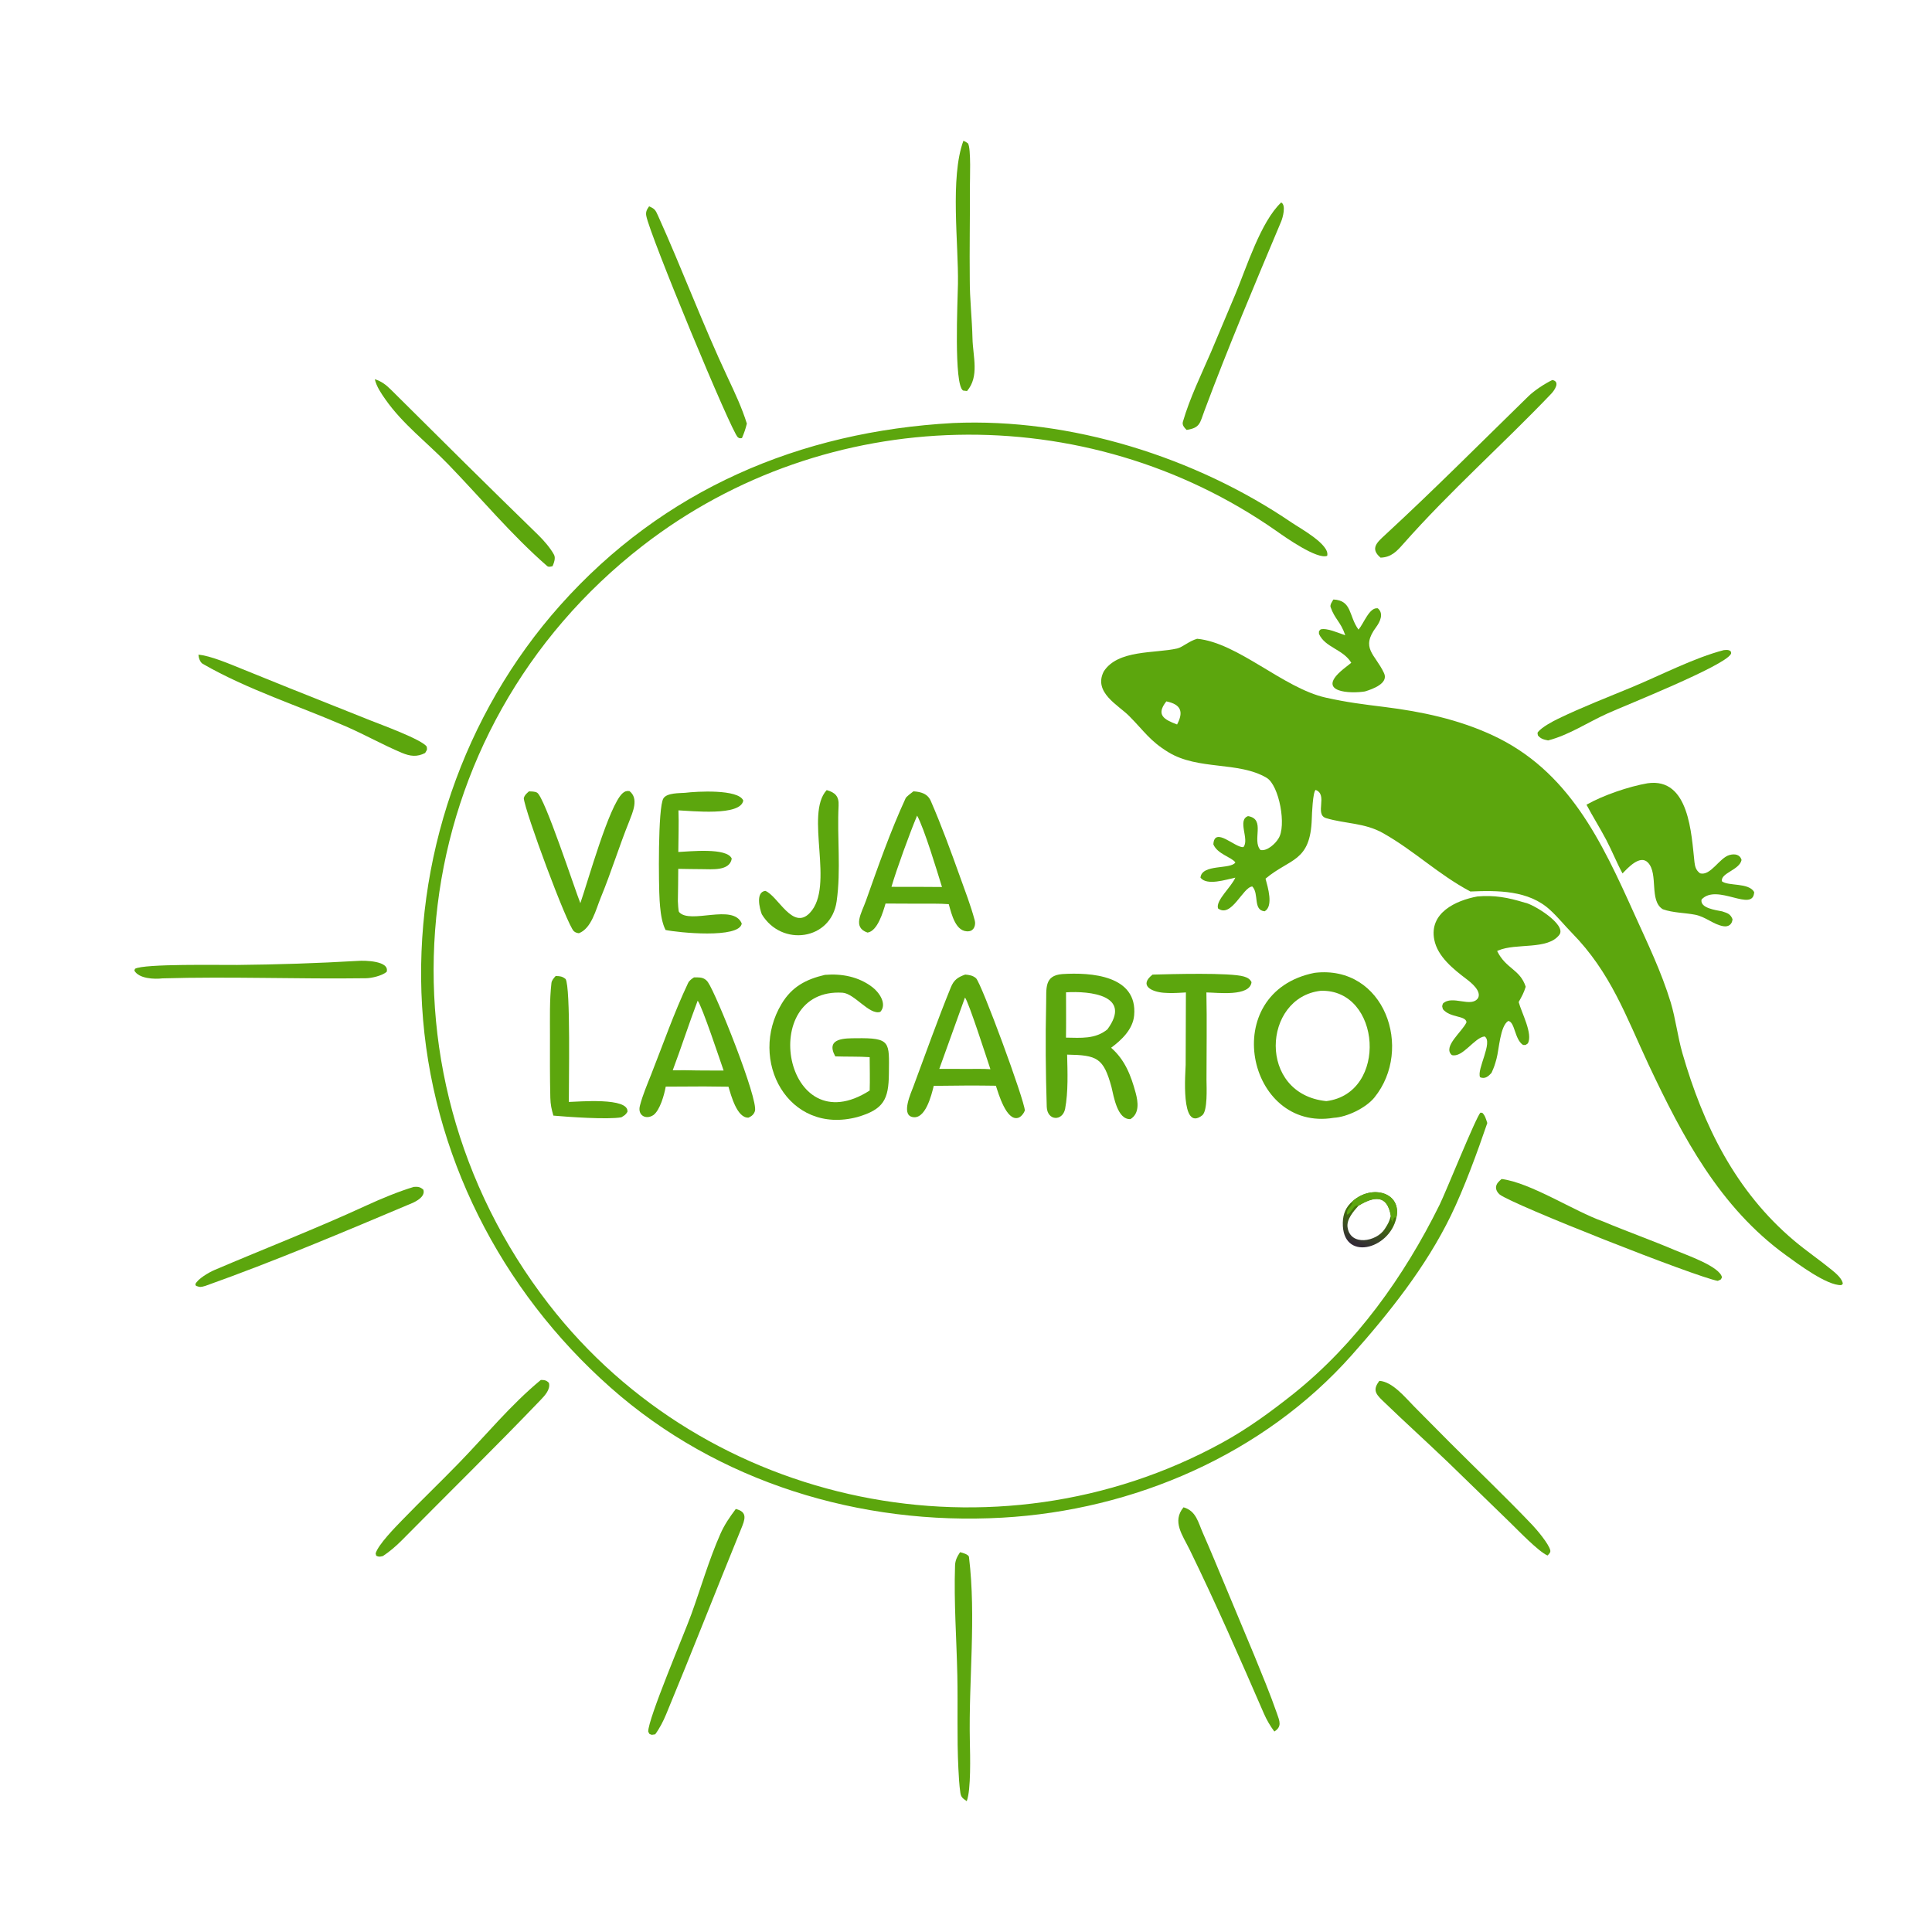 <?xml version="1.0" encoding="utf-8" ?><svg xmlns="http://www.w3.org/2000/svg" xmlns:xlink="http://www.w3.org/1999/xlink" width="1024" height="1024" viewBox="0 0 1024 1024"><path fill="#5CA60D" d="M634.519 338.564C656.234 340.644 680.218 364.768 702.74 369.77C714.065 372.285 722.334 373.283 733.864 374.717C753.589 377.171 772.792 381.261 790.897 389.62C831.55 408.389 848.902 446.015 866.234 484.438C873.22 499.927 880.543 514.97 885.534 531.364C888.126 539.99 889.221 549.588 891.704 558.191C902.76 596.504 919.915 631.392 950.845 657.517C957.28 662.951 964.593 667.926 971.135 673.29C973.118 674.916 976.496 677.807 976.74 680.458L975.937 681.144C968.339 681.455 952.901 669.87 946.498 665.228C911.512 639.866 891.847 602.581 873.821 564.374C861.707 538.431 853.735 515.458 833.078 494.405C829.133 490.384 825.912 486.279 821.549 482.264C810.17 471.795 793.817 471.914 779.328 472.511C762.296 463.448 749.633 450.928 733.041 441.568C723.264 436.053 713.003 436.669 702.889 433.637C696.515 431.727 704.071 421.155 697.295 418.677C695.79 419.957 695.356 431.475 695.278 433.965C694.553 457.014 683.721 454.81 670.758 465.709C671.924 470.076 675.096 480.305 670.294 483.007C663.967 482.431 667.476 473.619 663.728 469.846C658.718 470.212 652.681 486.79 645.573 481.48C644.279 477.18 652.513 470.343 654.745 465.169C649.796 466.194 639.689 469.596 636.279 465.183C636.959 457.771 652.355 460.98 654.773 457.106C652.724 454.236 645.286 452.746 643.105 447.521C643.668 437.681 654.816 449.606 659.044 448.971C662.388 444.973 655.592 434.652 661.487 432.559C671.055 434.115 663.386 445.399 668.077 450.51C671.511 451.299 675.959 447.208 677.533 444.544C682.012 438.087 678.064 416.24 671.329 412.253C656.425 403.427 635.133 408.387 619.237 398.673C609.379 392.648 606.502 387.581 598.429 379.453C592.689 373.673 579.394 367.012 584.989 355.927C592.434 344.216 612.166 346.405 623.895 343.714C626.819 343.044 630.162 339.795 634.519 338.564ZM623.878 383.988C627.403 377.305 626.055 373.368 618.184 371.745C612.541 378.936 616.942 381.374 623.878 383.988Z"/><path fill="#5CA60D" d="M505.18 224.21C567.402 221.447 633.639 242.259 684.759 277.074C689.05 279.996 705.089 288.699 703.42 294.618C698.098 296.602 681.614 285.033 676.448 281.378C575.48 210.71 438.186 213.668 340.692 289.202C214.727 386.794 193.279 565.332 290.871 691.283C374.56 799.291 527.893 830.338 647.642 764.738C661.236 757.291 673.236 748.519 685.405 738.868C718.765 712.243 744.222 676.578 763.019 638.537C766.323 631.851 782.435 591.735 784.676 589.732L785.66 589.823C787.206 591.322 787.573 593.137 788.299 595.228C783.019 610.672 776.006 629.883 768.974 644.331C755.771 671.454 736.392 695.799 716.45 718.247C669.714 770.858 601.009 800.468 531.227 804.392C456.018 808.622 380.423 785.735 323.626 735.458C265.172 683.714 228.418 611.435 223.712 533.286C219.073 456.242 245.47 378.525 296.918 320.804C351.562 259.497 423.859 228.677 505.18 224.21Z"/><path fill="#5CA60D" d="M696.788 515.614C733.797 511.257 749.399 555.907 728.463 581.703C723.976 587.231 713.937 592.093 706.951 592.453C660.942 600.17 645.131 525.853 696.788 515.614ZM702.972 583.615C735.963 579.536 732.112 524.111 700.012 525.142C669.092 528.652 666.35 579.912 702.972 583.615Z"/><path fill="#5CA60D" d="M783.053 475.14C791.978 474.357 799.224 475.668 808.071 478.404C812.336 478.991 830.578 490.04 826.483 495.464C820.3 503.655 803.526 499.698 794.152 503.763L793.507 504.048C798.176 513.589 805.606 513.637 808.659 522.992C807.612 526.376 806.633 527.992 804.936 531.097C806.365 536.622 812.638 548.05 809.763 553.047C808.194 554.085 809.02 553.868 807.234 553.841C802.701 550.853 803.015 541.701 799.423 541.12C795.056 543.775 794.548 556.264 793.188 561.163C792.254 564.528 792.033 565.293 790.524 568.672C788.831 570.529 787.079 572.035 784.479 570.969C782.549 566.868 791.517 552.298 786.875 549.337C781.482 549.864 775.235 560.804 769.494 559.217C764.468 554.768 775.079 546.809 777.284 541.813C776.898 538.129 768.672 539.61 764.767 534.888C764.291 532.867 764.24 533.815 764.761 531.931C769.661 527.132 779.834 534.386 783.39 528.992C785.358 525.303 779.716 520.797 777.413 519.047C770.497 513.794 761.926 507.088 760.179 497.999C757.457 483.841 771.52 477.284 783.053 475.14Z"/><path fill="#5CA60D" d="M873.263 415.147C895.401 411.974 896.45 442.204 898.12 457.063C898.4 459.549 899.053 461.422 901.089 462.884C906.661 464.389 911.311 454.669 916.645 453.18C919.42 452.405 922.264 452.852 923.061 455.816C921.924 461.184 911.872 462.676 912.647 467.103C916.068 469.787 926.823 467.661 929.752 472.813C929.241 483.95 910.009 467.948 901.861 476.757C900.889 481.332 909.442 482.37 912.763 483.042C915.535 483.977 917.11 484.289 918.274 487.189C918.085 489.923 916.118 491.363 913.456 490.92C908.083 490.027 904.096 485.911 898.436 484.821C892.776 483.731 886.806 483.855 881.356 481.938C873.914 477.463 879.14 463.187 873.466 457.205C869.261 452.772 862.759 460.067 859.967 462.939C856.928 457.339 854.38 450.927 851.35 445.17C848 438.807 844.217 432.827 840.869 426.515C849.664 421.522 863.295 416.859 873.263 415.147Z"/><path fill="#5CA60D" d="M562.978 516.285C578.151 515.311 603.029 516.896 601.121 538.177C600.46 545.548 594.474 551.229 588.911 555.331C596.254 561.74 599.429 570.012 601.923 579.222C603.212 583.983 604.048 590.166 599.169 593.147C592.284 593.518 590.36 581.422 589.102 576.128C584.864 560.674 581.507 559.253 565.598 558.97C565.819 568.247 566.234 578.655 564.524 587.77C563.097 594.439 555.07 594.12 554.795 586.627C554.226 568.468 554.055 550.153 554.476 531.981C554.664 523.83 553.386 517.081 562.978 516.285ZM564.988 549.967C572.893 550.075 580.497 550.846 586.938 545.599C600.242 527.465 577.736 525.182 565.015 525.952C565.015 533.878 565.123 542.064 564.988 549.967Z"/><path fill="#5CA60D" d="M511.581 516.54C513.705 516.726 515.646 517.014 517.296 518.472C520.15 520.996 543.076 583.3 543.191 588.631C542.559 590.169 541.202 592.024 539.61 592.478C533.384 594.256 529.153 579.428 527.831 575.459C522.861 575.339 517.701 575.379 512.713 575.349L494.902 575.523C493.714 580.362 490.437 593.941 483.308 591.976C477.719 590.435 482.805 579.378 484.119 575.854C490.651 558.334 496.896 540.666 503.947 523.352C505.597 519.301 507.64 517.973 511.581 516.54ZM497.848 566.524L513.125 566.553C516.798 566.557 521.359 566.445 524.944 566.707C523.192 561.52 513.274 530.64 511.452 528.724L497.848 566.524Z"/><path fill="#5CA60D" d="M484.155 419.423C488.095 419.694 491.635 420.604 493.353 424.557C499.011 437.572 503.905 450.98 508.697 464.338C511.478 472.09 514.502 479.898 516.636 487.841C517.262 490.17 516.347 493.22 513.626 493.566C506.549 494.465 504.317 484.359 502.862 479.226C498.109 478.832 491.75 478.987 486.875 478.971L469.357 478.895C468.051 483.374 465.102 493.551 459.803 494.287C451.67 491.508 456.634 483.975 458.934 477.495C465.414 459.237 471.895 440.682 479.996 423.091C480.422 422.167 483.254 420.098 484.155 419.423ZM472.492 470.041L487.125 470.056L499.27 470.128C496.705 461.818 489.829 439.036 486.088 432.294C482.337 441.174 475.231 460.645 472.492 470.041Z"/><path fill="#5CA60D" d="M367.855 518.025C368.898 518.019 369.961 518.001 370.999 518.112C372.801 518.304 374.19 519.107 375.23 520.591C379.726 527.007 401.983 582.684 400.131 588.861C399.581 590.697 398.401 591.576 396.765 592.376C390.662 592.756 387.487 580.576 386.107 575.981L373.125 575.842L352.842 575.941C352.087 580.271 349.811 588.38 346.362 590.98C342.418 593.672 337.762 591.223 339.188 585.979C340.633 580.386 342.944 575.046 345.067 569.661C351.46 553.448 357.234 536.834 364.681 521.072C365.326 519.706 366.618 518.813 367.855 518.025ZM356.563 567.271C360.954 567.177 365.24 567.273 369.626 567.356C374.239 567.372 378.918 567.432 383.524 567.393C381.744 562.285 372.04 533.068 369.779 530.385C365.12 542.666 361.147 555.045 356.563 567.271Z"/><path fill="#5CA60D" d="M437.214 516.699C446.181 515.937 455.19 517.67 462.436 523.257C465.996 526.002 470.308 532.125 466.6 536.302C460.856 538.256 452.946 526.56 446.556 526.16C401.152 523.323 415.449 607.197 460.951 578.001C461.133 572.302 460.978 566.059 460.942 560.313C455.423 559.916 448.495 560.116 442.722 559.906C437.188 549.909 448.419 550.358 453.715 550.284C472.314 550.022 471.274 552.267 471.131 568.994C471.015 582.705 468.383 588.014 454.424 592.058C417.604 601.809 396.386 561.734 414.256 532.078C419.714 522.979 427.162 519.057 437.214 516.699Z"/><path fill="#5CA60D" d="M363.125 420.204C369.194 419.443 391.304 418.151 393.945 424.29C392.624 432.727 366.394 429.758 359.589 429.507C359.861 436.095 359.554 444.817 359.519 451.57C365.437 451.326 385.382 449.106 387.842 455.088C386.766 461.798 377.134 460.662 372.115 460.673C367.928 460.682 363.681 460.553 359.487 460.507C359.5 466.148 359.352 471.97 359.286 477.625C359.324 478.524 359.529 482.926 359.898 483.361C365.665 490.165 388.638 478.671 393.146 489.483C391.922 497.641 359.088 494.277 352.763 492.905C352.308 492.008 351.932 491.086 351.619 490.131C350.303 486.118 349.904 481.535 349.62 477.339C349.089 469.458 348.625 427.778 351.641 423.128C353.552 420.182 360.075 420.433 363.125 420.204Z"/><path fill="#5CA60D" d="M280.336 419.45C281.707 419.505 283.438 419.431 284.664 420.125C288.658 422.387 304.647 471.326 307.597 478.699C311.636 467.107 322.736 427.097 329.919 420.493C331.11 419.398 332.016 419.134 333.592 419.266C338.774 423.23 335.28 430.634 333.488 435.36C328.144 448.576 323.847 462.622 318.386 475.831C315.837 481.996 313.562 492.065 306.809 494.636C305.776 494.474 304.944 494.265 304.145 493.542C300.581 490.318 278.186 430.04 277.61 423.041C278.16 421.241 278.962 420.741 280.336 419.45Z"/><path fill="#5CA60D" d="M610.868 516.563C620.42 516.306 652.17 515.381 659.388 517.605C661.134 518.143 662.494 518.866 663.336 520.562C662.426 528.378 645.272 526.077 639.417 526.013C639.735 541.121 639.473 557.078 639.465 572.25C639.515 576.553 640.117 588.871 637.191 591.162C625.456 600.351 628.405 567.664 628.424 564.401L628.553 526.008L626.645 526.126C623.161 526.329 620.167 526.466 616.688 526.179C610.648 525.679 603.379 522.466 610.868 516.563Z"/><path fill="#5CA60D" d="M795.879 624.892C811.359 626.863 834.361 642.027 849.607 647.372C862.254 652.711 875.329 657.302 887.945 662.696C893.564 665.099 911.416 671.15 912.684 676.993C911.81 678.648 912.429 677.93 910.43 678.89C899.037 676.867 801.532 638.474 794.83 633.085C793.783 632.243 792.872 630.723 792.919 629.351C792.988 627.333 794.485 626.105 795.879 624.892Z"/><path fill="#5CA60D" d="M822.758 201.419C827.111 202.207 823.959 206.84 822.204 208.679C796.514 235.592 768.501 260.303 743.82 288.232C740.241 292.282 737.382 295.373 731.731 295.564C725.91 290.692 730.001 287.34 734.379 283.3C760.201 259.471 784.953 234.565 810.081 210.033C813.229 206.959 818.793 203.304 822.758 201.419Z"/><path fill="#5CA60D" d="M438.17 418.767C442.674 420.048 444.742 422.068 444.471 427.058C443.621 443.906 445.813 461.059 443.439 477.736C440.483 498.497 414.224 501.936 403.758 484.559C402.571 481.343 400.448 472.909 405.619 472.169C412.346 474.765 420.148 493.415 429.238 483.84C442.654 469.708 426.357 431.53 438.17 418.767Z"/><path fill="#5CA60D" d="M627.286 798.903C634.072 800.838 635.028 806.919 637.612 812.676C639.624 817.158 641.51 821.74 643.443 826.26L664.712 877.208C668.881 887.441 673.165 897.696 676.798 908.13C678.238 912.265 679.567 915.11 675.433 917.751C673.218 914.775 671.348 911.578 669.869 908.171C657.22 879.037 644.536 850.032 630.598 821.473C626.784 813.658 621.085 806.479 627.286 798.903Z"/><path fill="#5CA60D" d="M731.07 731.877C738.054 732.289 744.726 740.632 749.511 745.46L768.211 764.313C782.797 778.939 797.959 793.339 812.197 808.307C814.432 810.657 820.914 818.274 821.682 821.71C821.94 822.862 820.956 823.637 820.245 824.451C815.442 822.403 804.499 810.967 800.377 806.972L767.54 775.072C755.981 764.024 744.116 753.29 732.62 742.183C728.721 738.416 727.762 736.333 731.07 731.877Z"/><path fill="#5CA60D" d="M344.041 109.359C347.034 110.665 347.395 111.293 348.713 114.208C361.586 142.684 372.483 172.015 385.788 200.304C389.526 208.252 393.232 216.129 395.853 224.53C395.005 227.793 394.552 229.094 393.254 232.186C392.241 232.346 391.933 232.437 391.05 231.738C387.695 229.086 344.191 124.137 342.523 114.31C342.168 112.217 342.888 110.996 344.041 109.359Z"/><path fill="#5CA60D" d="M679.059 107.322C681.75 108.65 679.908 115.338 679.039 117.407C665.041 150.695 650.981 183.926 638.352 217.773C635.936 224.249 636.104 226.773 628.925 227.868C627.778 226.696 626.435 225.35 626.958 223.545C630.573 211.064 636.764 198.382 641.905 186.476L654.755 155.966C660.708 141.687 668.238 117.477 679.059 107.322Z"/><path fill="#5CA60D" d="M105.165 347.006C111.381 347.457 121.957 352.005 127.971 354.433L153.166 364.619L196.51 381.905C201.625 383.96 223.76 391.985 226.19 395.763C226.434 397.785 226.464 397.03 225.329 399.102C221.002 401.318 217.419 400.853 212.999 399.029C202.836 394.731 193.499 389.447 183.345 385.016C158.15 374.021 131.349 365.586 107.46 351.851C106.019 351.023 105.276 348.593 105.165 347.006Z"/><path fill="#5CA60D" d="M389.974 799.794C396.447 801.353 394.811 805.448 392.824 810.312C379.459 843.033 366.608 875.986 353.063 908.629C351.558 912.255 349.59 916.098 347.261 919.238L345.475 919.497C343.806 918.87 344.435 919.405 343.572 917.78C343.45 910.944 362.882 865.488 366.39 855.665C371.545 841.446 375.709 826.86 381.822 813.001C383.994 808.077 386.767 804.085 389.974 799.794Z"/><path fill="#5CA60D" d="M198.655 200.979C202.198 202.099 204.636 203.978 207.25 206.576C233.169 232.344 259.071 258.097 285.283 283.568C288.151 286.356 291.74 290.482 293.645 294.027C294.605 295.814 293.581 298.363 292.885 300.077C292.003 300.295 290.781 300.694 290.003 300.016C271.054 283.512 254.907 264.001 237.458 245.992C226.365 234.544 213.526 224.876 204.296 211.726C201.998 208.452 199.563 204.918 198.655 200.979Z"/><path fill="#5CA60D" d="M189.747 509.291C193.181 509.017 206.654 509.222 204.937 515.108C202.53 517.125 197.129 518.446 193.972 518.49C158.085 518.988 122.003 517.507 86.125 518.554C81.803 519.072 73.563 518.749 71.201 514.406L71.556 513.478C76.276 510.704 116.564 511.532 125.75 511.441C147.163 511.229 168.305 510.542 189.747 509.291Z"/><path fill="#5CA60D" d="M286.655 731.397C288.586 731.42 289.62 731.555 290.941 732.963C291.851 736.368 288.805 739.636 286.549 741.991C262.381 767.216 237.366 791.687 212.817 816.548C209.986 819.415 206.312 822.56 202.93 824.751C201.185 825.151 200.746 825.238 199.393 824.561L199.101 823.339C200.45 818.669 209.45 809.521 213.129 805.719C223.033 795.482 233.4 785.564 243.327 775.334C257.659 760.562 270.737 744.542 286.655 731.397Z"/><path fill="#5CA60D" d="M294.519 517.303C296.899 517.361 298.003 517.475 299.785 518.91C302.51 523.197 301.423 574.933 301.496 584.056C306.31 583.978 333.498 581.434 332.55 589.322C331.465 591.005 331.107 591.089 329.345 592.19C322.21 593.485 300.928 591.998 293.311 591.298C292.318 587.971 291.772 585.41 291.686 581.89C291.418 570.864 291.479 559.903 291.497 548.85C291.512 539.79 291.235 529.983 292.28 520.986C292.444 519.576 293.589 518.338 294.519 517.303Z"/><path fill="#5CA60D" d="M219.398 629.059C221.644 628.947 222.688 629.092 224.377 630.544C225.564 634.001 221.024 636.589 218.3 637.738C182.56 652.821 145.333 668.57 108.866 681.54C106.42 682.241 106.162 682.322 103.909 681.542L103.518 680.724C104.633 677.899 110.832 674.345 113.625 673.153C140.483 661.696 167.67 651.153 194.227 638.918C201.827 635.417 211.414 631.432 219.398 629.059Z"/><path fill="#5CA60D" d="M508.854 822.699C510.094 822.985 513.408 823.843 513.582 825.277C517.465 857.242 513.355 890.632 514.041 922.846C514.204 930.507 514.699 948.673 512.392 954.642C510.447 953.281 509.364 952.673 509.005 950.192C508.4 946.007 508.167 941.488 507.957 937.263C507.137 920.839 507.755 904.395 507.404 887.95C506.99 868.577 505.543 849.189 506.193 829.803C506.289 826.934 507.323 825.038 508.854 822.699Z"/><path fill="#5CA60D" d="M510.624 74.606C511.932 75.177 511.851 75.186 513.055 75.997C514.758 78.69 514.036 95.436 514.059 99.654C514.149 115.767 513.811 131.966 513.999 148.083C513.966 158.461 515.205 168.978 515.437 179.308C515.655 189.017 519.19 199.482 512.541 207.255L510.459 206.994C505.462 203.967 507.572 159.65 507.731 150.616C508.109 129.253 503.432 94.178 510.624 74.606Z"/><path fill="#5CA60D" d="M706.743 317.743C716.729 318.256 714.762 326.519 720.043 333.71C722.93 330.297 725.792 321.748 730.26 322.421C733.671 325.226 731.289 329.805 729.432 332.301C720.938 343.718 728.794 346.547 733.567 356.771C736.088 362.17 727.611 365.224 723.414 366.485C715.622 367.745 698.145 366.94 710.604 355.801C712.299 354.285 714.41 352.769 716.203 351.276C711.872 344.067 702.331 343.259 699.076 335.965C699.118 334.135 698.797 334.884 699.954 333.593C703.357 332.707 709.236 335.474 713.016 336.706C710.632 329.537 707.452 328.193 705.227 321.73C704.834 320.589 706.069 318.795 706.743 317.743Z"/><path fill="#5CA60D" d="M913.644 344.577C915.165 344.51 916.059 344.273 917.268 345.146C917.473 345.796 917.742 346.035 917.375 346.686C913.757 353.118 861.9 373.665 851.804 378.232C841.408 382.934 831.642 389.563 820.532 392.447C818.237 391.984 816.667 391.637 815.127 389.801C814.993 388.844 814.724 388.483 815.198 387.918C817.347 385.358 822.831 382.404 825.784 380.976C838.562 374.799 852.023 369.586 865.154 364.137C880.286 357.858 897.964 348.65 913.644 344.577Z"/><defs><linearGradient id="gradient_0" gradientUnits="userSpaceOnUse" x1="726.176" y1="644.34" x2="720.176" y2="659.952"><stop offset="0" stop-color="#447509"/><stop offset="1" stop-color="#322A35"/></linearGradient></defs><path fill="url(#gradient_0)" d="M716.922 636.661C727.063 627.586 743.026 631.967 740.128 645.314C736.546 662.479 711.23 668.897 711.715 647.964C711.82 643.43 713.349 639.634 716.922 636.661ZM737.173 644.491C735.3 632.953 728.237 634.076 720.046 639.034C717.267 642.11 713.67 646.326 714.228 650.417C715.628 660.691 729.61 658.183 733.965 651.357C735.837 648.423 736.273 647.585 737.173 644.491Z"/><path fill="#5CA60D" d="M716.922 636.661C727.063 627.586 743.026 631.967 740.128 645.314L738.961 645.381C738.49 646.509 738.282 646.812 737.664 647.876L737.71 646.859L737.304 646.495C737.445 645.895 737.4 646.255 737.282 645.308L737.173 644.491C735.3 632.953 728.237 634.076 720.046 639.034C717.231 638.313 716.585 642.962 713.897 643.812C713.616 640.055 716.676 639.964 716.922 636.661Z"/></svg>